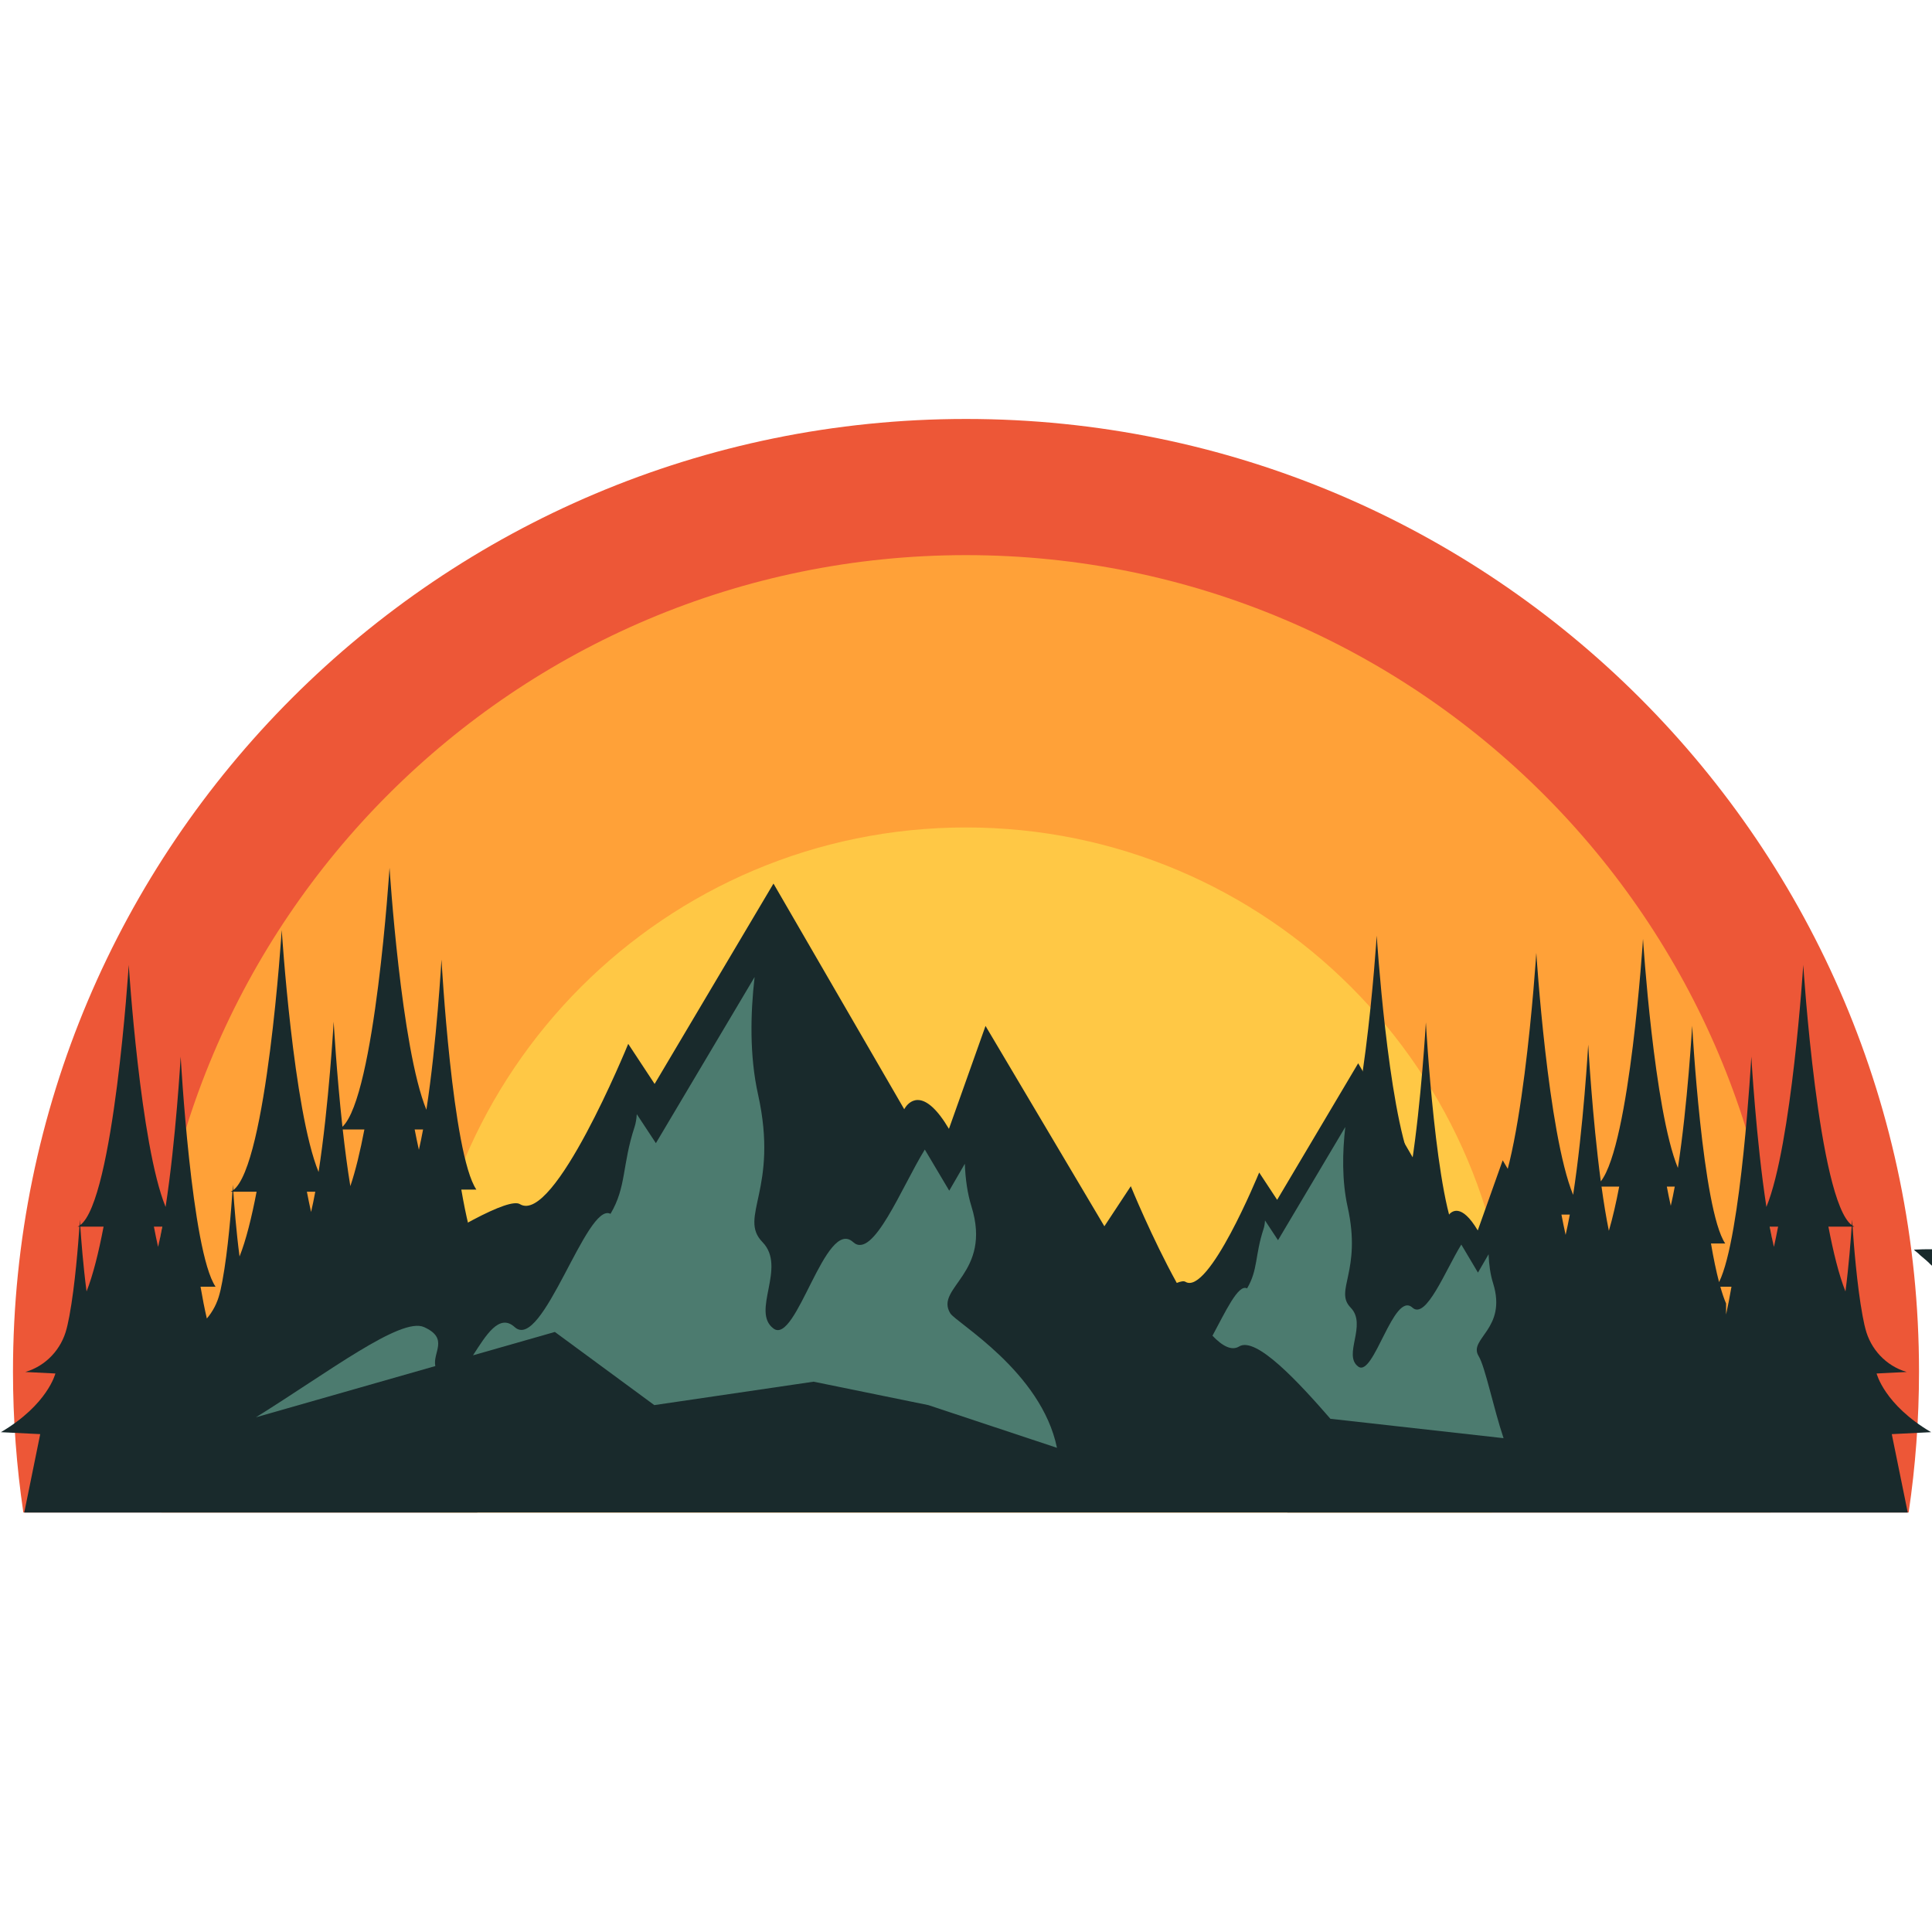 <svg xmlns="http://www.w3.org/2000/svg" xmlns:xlink="http://www.w3.org/1999/xlink" width="500" zoomAndPan="magnify" viewBox="0 0 375 375" height="500" preserveAspectRatio="xMidYMid meet" version="1.0"><defs><g/><clipPath id="87a28c30fc"><path d="M 2 81.328 L 373 81.328 L 373 293.578 L 2 293.578 Z M 2 81.328 " clip-rule="nonzero"/></clipPath><clipPath id="bbf64a88fe"><path d="M 28 107 L 347 107 L 347 293.578 L 28 293.578 Z M 28 107 " clip-rule="nonzero"/></clipPath><clipPath id="64e8e5f989"><path d="M 81 160 L 294 160 L 294 293.578 L 81 293.578 Z M 81 160 " clip-rule="nonzero"/></clipPath><clipPath id="4f361ed72d"><path d="M 0 168 L 93 168 L 93 293.578 L 0 293.578 Z M 0 168 " clip-rule="nonzero"/></clipPath><clipPath id="fa9eb83a50"><path d="M 243 181 L 375 181 L 375 293.578 L 243 293.578 Z M 243 181 " clip-rule="nonzero"/></clipPath><clipPath id="400107c39f"><path d="M 4 171 L 371 171 L 371 293.578 L 4 293.578 Z M 4 171 " clip-rule="nonzero"/></clipPath></defs><g clip-path="url(#87a28c30fc)"><path fill="#ed5737" d="M 370.469 293.566 C 371.789 284.641 372.48 275.512 372.48 266.215 C 372.48 164.098 289.664 81.32 187.5 81.32 C 85.34 81.32 2.52 164.098 2.52 266.215 C 2.52 275.512 3.211 284.641 4.531 293.566 L 370.469 293.566 " fill-opacity="1" fill-rule="nonzero"/></g><g clip-path="url(#bbf64a88fe)"><path fill="#ffa138" d="M 343.68 293.566 C 345.227 284.68 346.039 275.543 346.039 266.215 C 346.039 178.699 275.059 107.75 187.5 107.75 C 99.941 107.75 28.961 178.699 28.961 266.215 C 28.961 275.543 29.77 284.68 31.316 293.566 L 343.68 293.566 " fill-opacity="1" fill-rule="nonzero"/></g><g clip-path="url(#64e8e5f989)"><path fill="#ffc845" d="M 289.574 293.566 C 291.906 284.844 293.152 275.676 293.152 266.215 C 293.152 207.891 245.852 160.609 187.5 160.609 C 129.148 160.609 81.848 207.891 81.848 266.215 C 81.848 275.676 83.094 284.844 85.426 293.566 L 289.574 293.566 " fill-opacity="1" fill-rule="nonzero"/></g><g clip-path="url(#4f361ed72d)"><path fill="#192a2c" d="M 20.105 238.09 C 19.152 243.082 18.051 247.516 16.801 250.668 C 16.148 245.719 15.75 240.492 15.59 238.09 Z M 31.496 238.09 C 31.242 239.484 30.969 240.805 30.684 242.027 C 30.402 240.766 30.129 239.449 29.871 238.09 Z M 49.805 231.309 C 48.848 236.301 47.75 240.734 46.496 243.887 C 45.844 238.941 45.449 233.711 45.285 231.309 Z M 61.195 231.309 C 60.938 232.703 60.664 234.027 60.379 235.25 C 60.098 233.988 59.828 232.668 59.566 231.309 Z M 70.727 219.234 C 69.922 223.441 69.016 227.246 68 230.227 C 67.43 226.762 66.938 222.961 66.523 219.234 Z M 82.117 219.234 C 81.859 220.629 81.59 221.953 81.305 223.176 C 81.02 221.91 80.75 220.598 80.488 219.234 Z M 0.172 277.984 L 7.805 278.363 L 4.711 293.566 L 92.641 293.566 L 92.641 243.203 C 91.445 240.43 90.418 235.992 89.539 230.895 L 92.461 230.895 C 87.781 224.02 85.691 186.242 85.691 186.242 C 85.691 186.242 84.758 202.488 82.762 215.406 C 77.844 203.457 75.609 168.438 75.609 168.438 C 75.609 168.438 72.773 212.84 66.465 218.707 C 65.312 208.156 64.766 198.316 64.766 198.316 C 64.766 198.316 63.836 214.562 61.836 227.484 C 56.922 215.531 54.684 180.516 54.684 180.516 C 54.684 180.516 51.766 226.211 45.266 231.016 C 45.223 230.344 45.199 229.961 45.199 229.961 C 45.199 229.961 45.176 230.383 45.129 231.117 C 45.008 231.191 44.883 231.262 44.758 231.309 L 45.113 231.309 C 44.898 234.508 44.266 242.734 43.168 248.621 L 43.156 248.625 L 43.168 248.625 C 43.055 249.234 42.938 249.809 42.816 250.355 L 42.629 251.102 C 42.176 252.906 41.316 254.551 40.148 255.922 C 39.707 254.043 39.301 251.961 38.922 249.75 L 41.84 249.75 C 37.16 242.875 35.07 205.094 35.07 205.094 C 35.07 205.094 34.137 221.344 32.141 234.258 C 27.227 222.309 24.988 187.293 24.988 187.293 C 24.988 187.293 22.07 232.992 15.57 237.793 C 15.527 237.121 15.504 236.738 15.504 236.738 C 15.504 236.738 15.48 237.16 15.43 237.895 C 15.309 237.973 15.188 238.039 15.062 238.09 L 15.418 238.09 C 15.199 241.289 14.57 249.512 13.473 255.402 L 13.457 255.406 L 13.473 255.406 C 13.359 256.012 13.242 256.586 13.117 257.133 L 12.934 257.879 C 11.934 261.875 8.934 265.094 4.992 266.277 C 4.965 266.285 4.938 266.293 4.906 266.301 L 10.75 266.594 C 10.75 266.594 9.27 272.641 0.172 277.984 " fill-opacity="1" fill-rule="nonzero"/></g><g clip-path="url(#fa9eb83a50)"><path fill="#192a2c" d="M 262.598 229.684 C 261.695 234.41 260.652 238.605 259.469 241.59 C 258.852 236.906 258.477 231.957 258.324 229.684 Z M 273.383 229.684 C 273.137 231.004 272.879 232.258 272.609 233.414 C 272.344 232.219 272.086 230.973 271.84 229.684 Z M 283.34 264.223 L 283.957 264.254 C 283.957 264.254 283.812 264.84 283.34 265.805 Z M 293.312 235.75 C 292.355 240.738 291.258 245.172 290.004 248.324 C 289.352 243.379 288.957 238.148 288.793 235.75 Z M 304.699 235.75 C 304.441 237.145 304.172 238.465 303.887 239.688 C 303.605 238.426 303.332 237.109 303.074 235.75 Z M 314.285 230.32 C 313.684 233.484 313.012 236.414 312.281 238.898 C 311.75 236.312 311.277 233.375 310.855 230.32 Z M 325.07 230.32 C 324.824 231.637 324.57 232.891 324.297 234.051 C 324.031 232.852 323.773 231.605 323.531 230.32 Z M 336.078 249.75 C 335.75 251.656 335.398 253.473 335.031 255.145 L 335.031 253.008 C 334.637 252.098 334.266 250.996 333.914 249.75 Z M 345.129 238.09 C 344.867 239.449 344.598 240.766 344.316 242.027 C 344.031 240.805 343.762 239.484 343.5 238.09 Z M 359.406 238.09 C 359.246 240.492 358.852 245.719 358.203 250.668 C 356.945 247.516 355.848 243.082 354.891 238.09 Z M 243.73 267.445 L 250.957 267.805 L 249.875 293.566 L 370.289 293.566 L 367.191 278.363 L 374.824 277.984 C 365.73 272.641 364.25 266.594 364.25 266.594 L 370.094 266.301 C 370.062 266.293 370.035 266.285 370.008 266.277 C 366.062 265.094 363.066 261.875 362.066 257.879 L 361.879 257.133 C 361.758 256.586 361.641 256.012 361.527 255.406 L 361.543 255.406 L 361.527 255.402 C 360.43 249.512 359.797 241.289 359.582 238.09 L 359.934 238.09 C 359.812 238.039 359.688 237.973 359.57 237.895 C 359.52 237.164 359.496 236.738 359.496 236.738 C 359.496 236.738 359.473 237.121 359.426 237.793 C 352.93 232.992 350.012 187.293 350.012 187.293 C 350.012 187.293 347.773 222.309 342.859 234.258 C 340.863 221.344 339.93 205.094 339.93 205.094 C 339.93 205.094 337.992 240.125 333.668 248.859 C 333.098 246.684 332.57 244.125 332.098 241.355 L 334.863 241.355 C 330.43 234.848 328.449 199.09 328.449 199.09 C 328.449 199.09 327.566 214.469 325.676 226.695 C 321.023 215.383 318.906 182.238 318.906 182.238 C 318.906 182.238 316.363 222.094 310.715 229.309 C 309.047 216.793 308.273 202.754 308.273 202.754 C 308.273 202.754 307.34 219.004 305.344 231.918 C 300.43 219.969 298.195 184.953 298.195 184.953 C 298.195 184.953 295.273 230.652 288.773 235.453 C 288.73 234.781 288.707 234.398 288.707 234.398 C 288.707 234.398 288.684 234.824 288.637 235.555 C 288.516 235.633 288.391 235.699 288.266 235.75 L 288.621 235.75 C 288.406 238.949 287.773 247.176 286.676 253.059 L 286.664 253.066 L 286.676 253.066 C 286.562 253.672 286.445 254.246 286.324 254.793 L 286.137 255.539 C 285.645 257.5 284.672 259.277 283.34 260.715 L 283.34 252.375 C 282.211 249.75 281.234 245.547 280.41 240.719 L 283.172 240.719 C 278.738 234.215 276.762 198.453 276.762 198.453 C 276.762 198.453 275.879 213.836 273.988 226.062 C 269.336 214.75 267.219 181.605 267.219 181.605 C 267.219 181.605 264.457 224.859 258.305 229.406 C 258.262 228.77 258.242 228.406 258.242 228.406 C 258.242 228.406 258.219 228.809 258.172 229.504 C 258.059 229.574 257.945 229.637 257.824 229.684 L 258.16 229.684 C 257.953 232.715 257.355 240.5 256.32 246.07 L 256.305 246.078 L 256.316 246.078 C 256.211 246.648 256.102 247.195 255.984 247.711 L 255.809 248.418 C 254.863 252.195 252.023 255.246 248.293 256.367 C 248.266 256.371 248.238 256.383 248.211 256.391 L 253.742 256.664 C 253.742 256.664 252.34 262.391 243.73 267.445 " fill-opacity="1" fill-rule="nonzero"/></g><g clip-path="url(#400107c39f)"><path fill="#192a2c" d="M 370.293 293.566 L 350.16 285.68 C 344.383 279.832 327.375 266.297 325.215 267.621 C 320.676 270.41 310.891 246.418 310.891 246.418 L 307.395 251.719 L 291.672 225.215 L 286.832 238.828 C 283.629 233.434 281.727 235.094 281.125 235.906 C 280.988 236.094 280.918 236.234 280.918 236.234 L 263.621 206.383 L 247.895 232.887 L 244.406 227.586 L 244.402 227.598 L 244.402 227.594 C 244.234 227.996 234.578 251.555 230.074 248.789 C 229.777 248.609 229.203 248.699 228.41 249.016 C 223.582 240.281 219.488 230.242 219.488 230.242 L 214.359 238.02 L 191.289 199.133 L 184.188 219.109 C 179.488 211.191 176.699 213.629 175.816 214.82 C 175.613 215.098 175.512 215.305 175.512 215.305 L 150.133 171.5 L 127.062 210.391 L 121.938 202.613 L 121.934 202.629 L 121.934 202.621 C 121.691 203.215 107.523 237.777 100.914 233.723 C 96.652 231.105 57.344 257.801 28.285 281.203 L 4.711 293.566 L 370.293 293.566 " fill-opacity="1" fill-rule="nonzero"/></g><path fill="#4c7b6f" d="M 242.051 250.074 L 242.059 250.074 C 244.188 246.477 243.566 243.684 245.246 238.559 C 245.406 238.082 245.496 237.512 245.539 236.891 L 248.062 240.723 L 261.121 218.742 C 260.566 223.562 260.438 229.152 261.578 234.277 C 264.371 246.836 258.906 250.473 262.164 253.812 C 265.418 257.152 260.598 262.984 263.621 265.246 C 266.645 267.504 270.488 250.473 274.156 253.812 C 276.793 256.215 280.559 246.566 283.637 241.566 L 286.871 247.012 L 288.934 243.449 C 289.008 245.441 289.27 247.363 289.805 249.062 C 292.598 257.992 284.91 259.816 287.008 263.227 C 288.27 265.285 289.875 273.293 291.84 279.148 L 258.234 275.387 C 252.043 268.262 243.793 259.336 240.508 261.352 C 239.066 262.234 237.273 261.289 235.34 259.262 C 237.855 254.609 240.352 249.164 242.051 250.074 " fill-opacity="1" fill-rule="nonzero"/><path fill="#4c7b6f" d="M 82.301 257.586 C 87.219 259.797 83.938 262.488 84.496 265.152 L 49.68 275.094 C 63.793 266.316 77.832 255.574 82.301 257.586 " fill-opacity="1" fill-rule="nonzero"/><path fill="#4c7b6f" d="M 99.898 257.586 C 105.285 262.484 113.879 233.148 118.492 235.605 L 118.5 235.605 C 121.625 230.328 120.711 226.227 123.176 218.715 C 123.406 218.012 123.539 217.176 123.602 216.262 L 127.309 221.887 L 146.469 189.637 C 145.656 196.711 145.465 204.91 147.137 212.434 C 151.238 230.852 143.215 236.188 147.996 241.094 C 152.773 245.992 145.695 254.543 150.133 257.867 C 154.57 261.184 160.211 236.188 165.594 241.094 C 169.461 244.613 174.988 230.461 179.504 223.125 L 184.246 231.109 L 187.273 225.887 C 187.383 228.809 187.77 231.625 188.547 234.125 C 192.648 247.223 181.371 249.898 184.445 254.906 C 185.582 256.754 202.117 266.215 205.156 281.02 L 180.191 272.73 L 157.914 268.184 L 127 272.73 L 107.699 258.531 L 91.812 263.066 C 94.293 259.234 96.891 254.84 99.898 257.586 " fill-opacity="1" fill-rule="nonzero"/><g fill="#192a2c" fill-opacity="1"><g transform="translate(370.741, 257.68)"><g><path d="M 13.332 0.133 C 13.812 0.133 14.277 0.133 14.738 0.133 C 14.762 0.109 14.781 0.09 14.828 0.09 C 14.957 0.09 15.09 0.109 15.223 0.09 C 15.422 0.023 15.641 0.043 15.859 0.043 C 16.125 0.043 16.387 0.043 16.652 0.043 C 16.738 0.043 16.805 0.043 16.871 0.043 C 17.004 0.09 17.137 0.09 17.27 0.09 C 17.641 0.09 18.016 0.09 18.41 0.09 C 18.457 0.09 18.477 0.09 18.523 0.023 C 18.523 -0.043 18.523 -0.133 18.543 -0.219 C 18.543 -0.461 18.543 -0.703 18.543 -0.945 C 18.543 -2.023 18.523 -3.102 18.523 -4.203 C 18.523 -4.332 18.543 -4.465 18.543 -4.621 C 18.543 -4.75 18.543 -4.906 18.543 -5.059 C 18.633 -5.148 18.719 -5.234 18.828 -5.324 C 19.246 -5.633 19.602 -6.004 19.996 -6.355 C 20.324 -6.621 20.613 -6.93 20.918 -7.215 C 21.074 -7.324 21.207 -7.457 21.336 -7.59 C 21.469 -7.699 21.602 -7.809 21.734 -7.918 C 21.977 -8.16 22.238 -8.426 22.504 -8.645 C 22.746 -8.863 22.988 -9.086 23.23 -9.262 C 23.34 -9.348 23.426 -9.414 23.516 -9.504 C 23.758 -9.699 24.02 -9.898 24.262 -10.098 C 24.527 -10.316 24.793 -10.535 25.055 -10.777 C 25.32 -11 25.539 -11.242 25.805 -11.461 C 26.156 -11.812 26.508 -12.145 26.883 -12.473 C 27.012 -12.625 27.145 -12.781 27.301 -12.914 C 27.562 -13.176 27.828 -13.441 28.137 -13.684 C 28.289 -13.836 28.422 -13.992 28.574 -14.145 C 28.793 -14.344 28.992 -14.539 29.191 -14.738 C 29.367 -14.914 29.52 -15.066 29.719 -15.18 C 29.719 -15.199 29.719 -15.199 29.762 -15.246 C 29.652 -15.246 29.566 -15.246 29.477 -15.246 C 28.289 -15.246 27.102 -15.246 25.891 -15.246 C 25.648 -15.246 25.387 -15.266 25.145 -15.199 C 25.121 -15.199 25.078 -15.199 25.055 -15.199 C 24.418 -15.199 23.801 -15.199 23.164 -15.199 C 23.098 -15.199 23.008 -15.199 22.945 -15.223 C 22.832 -15.246 22.746 -15.246 22.637 -15.246 C 22.285 -15.246 21.953 -15.246 21.625 -15.246 C 21.559 -15.246 21.492 -15.246 21.449 -15.246 C 21.316 -15.199 21.184 -15.199 21.051 -15.199 C 20.984 -15.18 20.918 -15.18 20.875 -15.156 C 20.699 -15.133 20.523 -15.113 20.371 -15.18 C 20.281 -15.199 20.215 -15.199 20.129 -15.18 C 20.105 -15.156 20.062 -15.133 20.039 -15.09 C 19.953 -14.98 19.84 -14.871 19.73 -14.781 C 19.664 -14.738 19.645 -14.695 19.602 -14.648 C 19.359 -14.43 19.137 -14.211 18.895 -13.992 C 18.676 -13.793 18.457 -13.594 18.258 -13.395 C 18.234 -13.375 18.234 -13.375 18.215 -13.352 C 17.992 -13.176 17.797 -12.98 17.574 -12.781 C 17.355 -12.539 17.113 -12.32 16.895 -12.078 C 16.562 -11.746 16.234 -11.418 15.902 -11.066 C 15.773 -10.934 15.641 -10.801 15.484 -10.691 C 15.422 -10.625 15.355 -10.582 15.289 -10.535 C 15.09 -10.691 14.891 -10.824 14.695 -10.953 C 14.52 -11.086 14.363 -11.242 14.211 -11.371 C 13.926 -11.637 13.617 -11.879 13.352 -12.145 C 12.98 -12.516 12.605 -12.891 12.23 -13.266 C 11.613 -13.879 11 -14.496 10.383 -15.133 C 10.359 -15.156 10.316 -15.156 10.293 -15.199 C 10.141 -15.199 9.988 -15.199 9.832 -15.199 C 8.887 -15.18 7.941 -15.18 6.996 -15.199 C 6.93 -15.199 6.863 -15.223 6.797 -15.223 C 6.535 -15.246 6.293 -15.246 6.027 -15.223 C 5.938 -15.223 5.852 -15.199 5.762 -15.199 C 4.863 -15.199 3.98 -15.199 3.102 -15.199 C 2.617 -15.18 2.133 -15.199 1.648 -15.156 C 1.43 -15.133 1.211 -15.156 0.988 -15.133 C 0.902 -15.133 0.836 -15.156 0.77 -15.133 C 0.836 -15.047 0.902 -14.957 0.988 -14.891 C 1.211 -14.738 1.406 -14.539 1.629 -14.363 C 1.762 -14.23 1.891 -14.121 2.023 -13.992 C 2.289 -13.75 2.574 -13.508 2.859 -13.285 C 2.969 -13.199 3.102 -13.09 3.211 -12.98 C 3.367 -12.848 3.52 -12.715 3.672 -12.562 C 3.762 -12.449 3.871 -12.34 4.004 -12.23 C 4.465 -11.812 4.926 -11.395 5.391 -10.977 C 5.41 -10.934 5.457 -10.91 5.5 -10.867 C 5.699 -10.691 5.918 -10.535 6.117 -10.34 C 6.27 -10.184 6.422 -10.031 6.578 -9.898 C 6.664 -9.812 6.754 -9.746 6.84 -9.656 C 7.105 -9.348 7.434 -9.129 7.723 -8.887 C 7.809 -8.82 7.875 -8.754 7.965 -8.688 C 8.336 -8.316 8.711 -7.941 9.129 -7.609 C 9.219 -7.566 9.305 -7.48 9.371 -7.391 C 9.438 -7.305 9.504 -7.215 9.57 -7.148 C 9.699 -7.016 9.832 -6.906 9.965 -6.773 C 10.117 -6.645 10.273 -6.488 10.426 -6.355 C 10.711 -6.117 11.02 -5.875 11.309 -5.633 C 11.504 -5.5 11.68 -5.344 11.836 -5.191 C 11.945 -5.059 11.988 -4.949 11.965 -4.797 C 11.945 -4.684 11.922 -4.574 11.945 -4.465 C 11.965 -4.355 11.988 -4.246 11.988 -4.137 C 11.988 -3.895 11.988 -3.652 11.988 -3.41 C 11.988 -3.344 11.988 -3.301 11.965 -3.254 C 11.922 -3.102 11.945 -2.949 11.945 -2.793 C 11.945 -2.223 11.945 -1.672 11.945 -1.121 C 11.945 -0.77 11.945 -0.418 11.945 -0.09 C 11.945 -0.023 11.922 0.023 11.988 0.066 C 12.098 0.09 12.23 0.09 12.34 0.09 C 12.648 0.09 12.934 0.09 13.219 0.09 C 13.266 0.09 13.309 0.09 13.332 0.133 Z M 13.332 0.133 "/></g></g></g></svg>